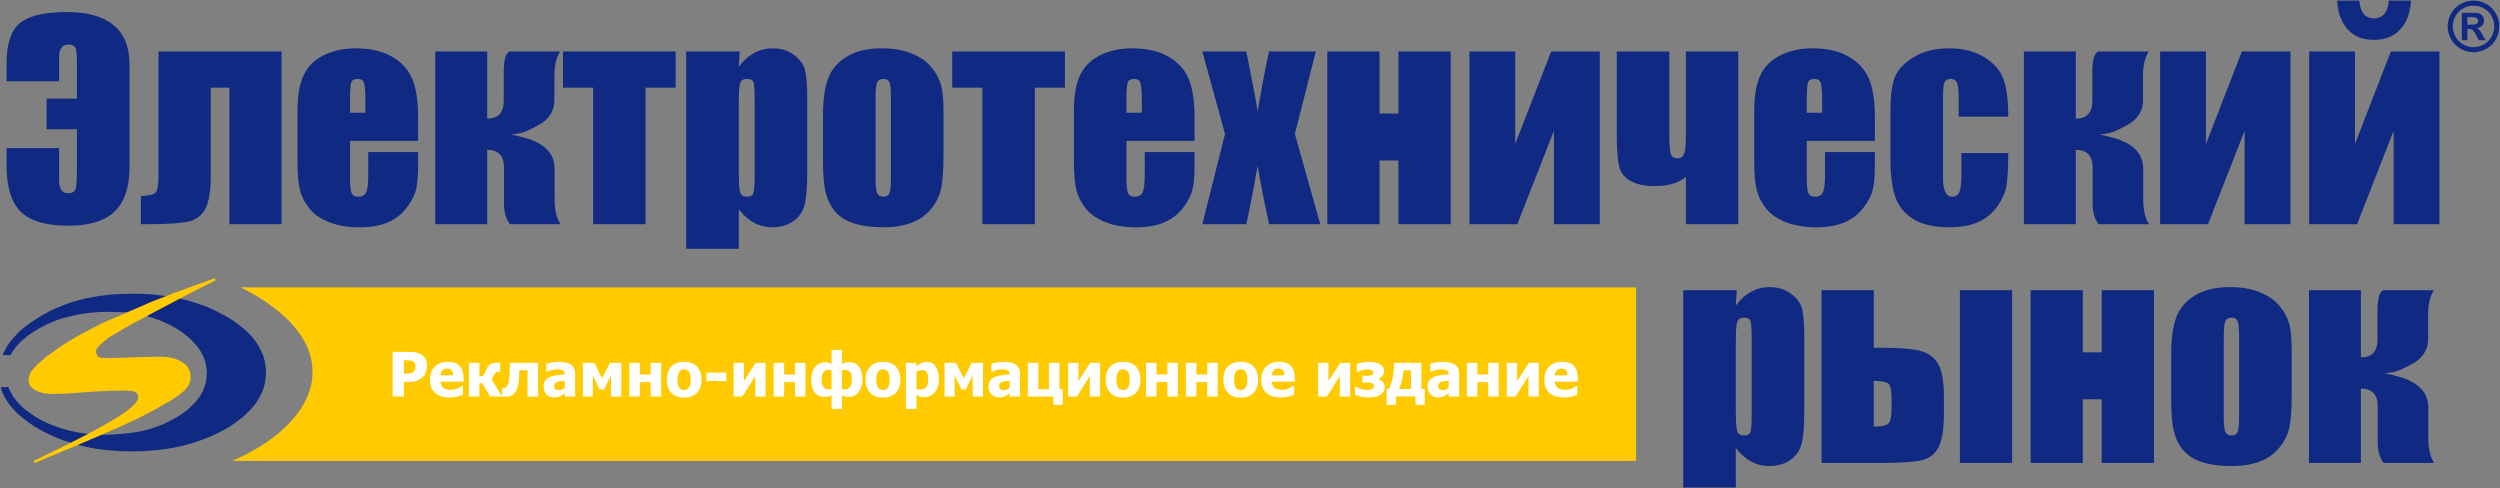 <svg width="676" height="132" viewBox="0 0 676 132" fill="none" xmlns="http://www.w3.org/2000/svg">
<rect x="0" y="0" width="676" height="132" fill="#808080" stroke="none"/>
<path fill-rule="evenodd" clip-rule="evenodd" d="M442.395 124.629H85.712L62.772 124.627C88.395 113.529 94.086 92.133 65.044 77.703H94.909V77.704H442.395V124.629Z" fill="#FFCB00"/>
<path fill-rule="evenodd" clip-rule="evenodd" d="M35.023 45.13C35.023 50.62 33.677 54.645 30.974 57.203C28.284 59.762 24.127 61.035 18.517 61.035C12.559 61.035 8.282 59.798 5.675 57.312C3.068 54.825 1.771 50.56 1.771 44.53V40.061H15.982V48.794C15.982 51.089 16.799 52.242 18.421 52.242C19.586 52.242 20.283 51.797 20.487 50.897C20.704 50.008 20.811 47.845 20.811 44.386V34.955H12.607V26.654H20.811V16.936C20.811 15.11 20.692 13.837 20.463 13.116C20.223 12.407 19.598 12.047 18.589 12.047C16.859 12.047 15.982 13.176 15.982 15.422V21.97H1.771V17.152C1.771 11.819 2.984 8.179 5.435 6.208C7.873 4.238 12.102 3.253 18.133 3.253C23.695 3.253 27.899 4.443 30.746 6.833C33.605 9.236 35.023 12.743 35.023 17.356V45.13ZM62.029 60.615V23.699H56.995V47.281C56.995 51.569 56.503 54.633 55.518 56.483C54.532 58.321 52.971 59.474 50.857 59.93C48.73 60.387 45.246 60.615 40.417 60.615H38.098V52.975C39.9 52.951 41.138 52.722 41.822 52.29C42.507 51.858 42.843 50.332 42.843 47.701V13.909H76.144V60.615H62.029ZM113.06 38.091H94.644V48.194C94.644 50.308 94.8 51.666 95.1 52.278C95.413 52.879 96.001 53.191 96.866 53.191C97.948 53.191 98.668 52.783 99.028 51.978C99.389 51.161 99.581 49.599 99.581 47.281V41.118H113.06V44.566C113.06 47.449 112.868 49.671 112.507 51.221C112.147 52.771 111.294 54.416 109.96 56.182C108.615 57.936 106.921 59.258 104.867 60.135C102.825 61.023 100.242 61.456 97.142 61.456C94.139 61.456 91.496 61.023 89.19 60.158C86.896 59.294 85.106 58.104 83.832 56.591C82.547 55.077 81.658 53.407 81.165 51.593C80.673 49.767 80.432 47.124 80.432 43.653V30.03C80.432 25.946 80.985 22.726 82.078 20.372C83.183 18.017 84.997 16.203 87.508 14.954C90.019 13.693 92.902 13.068 96.157 13.068C100.146 13.068 103.437 13.825 106.032 15.338C108.627 16.852 110.441 18.858 111.486 21.357C112.531 23.856 113.06 27.363 113.06 31.892V38.091ZM98.8 30.486V27.075C98.8 24.66 98.668 23.098 98.416 22.39C98.152 21.693 97.623 21.333 96.83 21.333C95.845 21.333 95.232 21.633 95.004 22.234C94.764 22.834 94.644 24.444 94.644 27.075V30.486H98.8ZM131.74 13.909V32.072C134.719 32.072 136.209 30.486 136.209 27.327V19.398C136.209 16.215 136.737 14.377 137.794 13.909H151.477C150.432 15.434 149.904 17.693 149.904 20.672V27.183C149.904 29.453 148.967 31.34 147.117 32.841C146.444 33.406 145.002 34.211 142.828 35.244C141.422 35.916 139.836 36.289 138.071 36.337C138.899 36.469 140.437 36.853 142.684 37.49C147.537 39.04 149.964 41.755 149.964 45.623V53.828C149.964 56.831 150.492 59.089 151.55 60.615H137.867C136.809 59.185 136.281 57.359 136.281 55.125V45.274C136.281 42.103 134.767 40.518 131.74 40.518V60.615H117.697V13.909H131.74ZM182.699 13.909V23.699H174.566V60.615H160.379V23.699H152.222V13.909H182.699ZM200.009 13.909L199.769 18.029C201.031 16.359 202.424 15.122 203.95 14.305C205.475 13.476 207.145 13.068 208.947 13.068C211.157 13.068 213.056 13.656 214.665 14.846C216.275 16.035 217.284 17.392 217.681 18.942C218.077 20.492 218.281 23.122 218.281 26.823V46.5C218.281 50.752 218.029 53.768 217.524 55.57C217.02 57.359 215.987 58.789 214.425 59.858C212.863 60.927 210.977 61.456 208.779 61.456C207.013 61.456 205.379 61.047 203.878 60.231C202.376 59.402 201.007 58.188 199.769 56.567V67.27H185.546V13.909H200.009ZM204.058 27.495C204.058 24.612 203.95 22.858 203.746 22.258C203.529 21.645 202.941 21.333 201.98 21.333C201.043 21.333 200.442 21.693 200.166 22.39C199.901 23.098 199.769 24.804 199.769 27.495V46.848C199.769 49.671 199.901 51.425 200.19 52.134C200.466 52.843 201.079 53.191 202.016 53.191C202.929 53.191 203.505 52.867 203.722 52.218C203.95 51.581 204.058 50.008 204.058 47.521V27.495ZM255.126 30.318V41.755C255.126 45.947 254.909 49.035 254.489 50.993C254.068 52.951 253.168 54.777 251.774 56.483C250.393 58.176 248.615 59.438 246.452 60.242C244.278 61.06 241.779 61.456 238.968 61.456C235.82 61.456 233.165 61.12 230.979 60.423C228.793 59.726 227.099 58.681 225.897 57.287C224.684 55.894 223.819 54.2 223.303 52.218C222.786 50.236 222.534 47.269 222.534 43.304V31.328C222.534 26.991 223.002 23.603 223.939 21.164C224.876 18.726 226.57 16.768 229.009 15.29C231.448 13.812 234.571 13.068 238.367 13.068C241.563 13.068 244.302 13.548 246.584 14.497C248.879 15.446 250.645 16.684 251.882 18.209C253.131 19.735 253.972 21.309 254.441 22.919C254.897 24.54 255.126 27.003 255.126 30.318ZM240.902 26.799C240.902 24.396 240.77 22.894 240.518 22.27C240.254 21.645 239.7 21.333 238.86 21.333C238.019 21.333 237.454 21.645 237.178 22.27C236.889 22.894 236.745 24.396 236.745 26.799V47.87C236.745 50.08 236.889 51.521 237.178 52.182C237.454 52.855 238.007 53.191 238.823 53.191C239.676 53.191 240.229 52.879 240.494 52.278C240.77 51.666 240.902 50.344 240.902 48.338V26.799ZM287.957 13.909V23.699H279.824V60.615H265.637V23.699H257.48V13.909H287.957ZM323.01 38.091H304.595V48.194C304.595 50.308 304.751 51.666 305.051 52.278C305.363 52.879 305.952 53.191 306.817 53.191C307.898 53.191 308.619 52.783 308.979 51.978C309.34 51.161 309.532 49.599 309.532 47.281V41.118H323.01V44.566C323.01 47.449 322.818 49.671 322.458 51.221C322.098 52.771 321.245 54.416 319.911 56.182C318.566 57.936 316.872 59.258 314.818 60.135C312.775 61.023 310.193 61.456 307.093 61.456C304.09 61.456 301.447 61.023 299.141 60.158C296.846 59.294 295.056 58.104 293.783 56.591C292.497 55.077 291.609 53.407 291.116 51.593C290.624 49.767 290.383 47.124 290.383 43.653V30.03C290.383 25.946 290.936 22.726 292.029 20.372C293.134 18.017 294.948 16.203 297.459 14.954C299.97 13.693 302.853 13.068 306.108 13.068C310.097 13.068 313.388 13.825 315.983 15.338C318.578 16.852 320.392 18.858 321.437 21.357C322.482 23.856 323.01 27.363 323.01 31.892V38.091ZM308.751 30.486V27.075C308.751 24.66 308.619 23.098 308.367 22.39C308.103 21.693 307.574 21.333 306.781 21.333C305.796 21.333 305.183 21.633 304.955 22.234C304.715 22.834 304.595 24.444 304.595 27.075V30.486H308.751ZM355.806 13.909L350.136 36.229L356.995 60.615H343.169C341.811 54.465 340.778 49.179 340.069 44.746C339.132 50.284 338.111 55.57 337.006 60.615H325.113L331.239 36.229L325.113 13.909H337.006C338.904 23.435 339.925 28.841 340.069 30.138C341.427 22.186 342.46 16.78 343.169 13.909H355.806ZM392.266 60.615H378.127V43.4H373.021V60.615H358.906V13.909H373.021V30.703H378.127V13.909H392.266V60.615ZM432.57 60.615H420.172V35.376L410.285 60.615H397.335V13.909H409.721V38.932L419.439 13.909H432.57V60.615ZM470.038 60.615H455.863V47.773C454.073 49.455 451.238 50.308 447.346 50.308C444.643 50.308 442.457 49.828 440.799 48.854C439.129 47.893 438.108 46.5 437.736 44.674C437.351 42.836 437.171 39.881 437.171 35.808V13.909H451.382V36.469C451.382 38.956 451.502 40.638 451.742 41.502C451.971 42.367 452.595 42.812 453.604 42.812C454.445 42.812 455.034 42.415 455.37 41.647C455.695 40.866 455.863 39.316 455.863 36.962V13.909H470.038V60.615ZM506.966 38.091H488.55V48.194C488.55 50.308 488.706 51.666 489.007 52.278C489.319 52.879 489.908 53.191 490.773 53.191C491.854 53.191 492.574 52.783 492.935 51.978C493.296 51.161 493.488 49.599 493.488 47.281V41.118H506.966V44.566C506.966 47.449 506.774 49.671 506.414 51.221C506.053 52.771 505.2 54.416 503.867 56.182C502.521 57.936 500.828 59.258 498.773 60.135C496.731 61.023 494.148 61.456 491.049 61.456C488.046 61.456 485.403 61.023 483.096 60.158C480.802 59.294 479.012 58.104 477.739 56.591C476.453 55.077 475.564 53.407 475.072 51.593C474.579 49.767 474.339 47.124 474.339 43.653V30.03C474.339 25.946 474.891 22.726 475.985 20.372C477.09 18.017 478.904 16.203 481.414 14.954C483.925 13.693 486.809 13.068 490.064 13.068C494.052 13.068 497.344 13.825 499.938 15.338C502.533 16.852 504.347 18.858 505.393 21.357C506.438 23.856 506.966 27.363 506.966 31.892V38.091ZM492.707 30.486V27.075C492.707 24.66 492.574 23.098 492.322 22.39C492.058 21.693 491.53 21.333 490.737 21.333C489.752 21.333 489.139 21.633 488.911 22.234C488.671 22.834 488.55 24.444 488.55 27.075V30.486H492.707ZM543.029 31.544H529.623V26.162C529.623 24.288 529.467 23.014 529.166 22.342C528.854 21.669 528.302 21.333 527.472 21.333C526.655 21.333 526.103 21.633 525.826 22.222C525.538 22.81 525.394 24.12 525.394 26.162V48.194C525.394 49.851 525.61 51.101 526.03 51.942C526.451 52.771 527.076 53.191 527.893 53.191C528.854 53.191 529.515 52.759 529.851 51.882C530.187 51.017 530.356 49.371 530.356 46.956V41.394H543.029C543.005 45.13 542.873 47.929 542.621 49.791C542.381 51.654 541.6 53.575 540.266 55.533C538.945 57.492 537.215 58.969 535.077 59.966C532.938 60.964 530.308 61.456 527.16 61.456C523.148 61.456 519.964 60.771 517.621 59.402C515.279 58.032 513.609 56.11 512.636 53.624C511.663 51.149 511.183 47.641 511.183 43.088V29.826C511.183 25.85 511.579 22.858 512.372 20.84C513.177 18.822 514.87 17.032 517.477 15.446C520.084 13.861 523.255 13.068 526.979 13.068C530.692 13.068 533.851 13.849 536.482 15.422C539.113 16.996 540.855 18.978 541.732 21.369C542.597 23.771 543.029 27.159 543.029 31.544ZM561.301 13.909V32.072C564.281 32.072 565.77 30.486 565.77 27.327V19.398C565.77 16.215 566.299 14.377 567.356 13.909H581.039C579.993 15.434 579.465 17.693 579.465 20.672V27.183C579.465 29.453 578.528 31.34 576.678 32.841C576.005 33.406 574.564 34.211 572.389 35.244C570.984 35.916 569.398 36.289 567.632 36.337C568.461 36.469 569.999 36.853 572.245 37.49C577.098 39.04 579.525 41.755 579.525 45.623V53.828C579.525 56.831 580.053 59.089 581.111 60.615H567.428C566.371 59.185 565.842 57.359 565.842 55.125V45.274C565.842 42.103 564.328 40.518 561.301 40.518V60.615H547.258V13.909H561.301ZM619.336 60.615H606.938V35.376L597.052 60.615H584.102V13.909H596.487V38.932L606.206 13.909H619.336V60.615ZM659.628 60.615H647.23V35.376L637.344 60.615H624.394V13.909H636.779V38.932L646.498 13.909H659.628V60.615ZM645.933 0.154H651.915C651.771 3.337 650.846 5.908 649.116 7.854C647.399 9.8 644.996 10.785 641.921 10.785C638.821 10.785 636.431 9.8 634.725 7.842C633.019 5.884 632.106 3.313 631.962 0.154H637.944C638.221 3.361 639.554 4.971 641.921 4.971C644.311 4.971 645.657 3.361 645.933 0.154Z" fill="#102A83"/>
<path fill-rule="evenodd" clip-rule="evenodd" d="M469.609 78.473L469.368 82.593C470.63 80.924 472.024 79.686 473.549 78.869C475.074 78.04 476.745 77.632 478.546 77.632C480.757 77.632 482.655 78.221 484.265 79.41C485.874 80.599 486.883 81.957 487.28 83.507C487.676 85.056 487.88 87.687 487.88 91.387V111.064C487.88 115.317 487.628 118.332 487.124 120.134C486.619 121.924 485.586 123.353 484.024 124.423C482.463 125.492 480.576 126.02 478.378 126.02C476.612 126.02 474.979 125.612 473.477 124.795C471.975 123.966 470.606 122.753 469.368 121.131V131.834H455.145V78.473H469.609ZM473.657 92.059C473.657 89.177 473.549 87.422 473.345 86.822C473.128 86.209 472.54 85.897 471.579 85.897C470.642 85.897 470.041 86.257 469.765 86.954C469.5 87.663 469.368 89.369 469.368 92.059V111.413C469.368 114.235 469.5 115.99 469.789 116.698C470.065 117.407 470.678 117.755 471.615 117.755C472.528 117.755 473.105 117.431 473.321 116.782C473.549 116.146 473.657 114.572 473.657 112.085V92.059ZM525.638 111.845C525.638 116.109 525.133 119.173 524.136 121.023C523.139 122.885 521.577 124.038 519.439 124.495C517.301 124.951 513.817 125.179 508.988 125.179H492.554V78.473H506.669V94.03H508.988C513.516 94.03 516.892 94.306 519.127 94.847C521.349 95.387 522.995 96.564 524.052 98.391C525.109 100.229 525.638 103.124 525.638 107.088V111.845ZM511.486 110.115V108.253C511.486 105.839 511.246 104.373 510.766 103.856C510.285 103.34 508.916 103.04 506.669 102.968V115.365C508.543 115.365 509.817 115.125 510.489 114.644C511.15 114.163 511.486 112.65 511.486 110.115ZM544.078 125.179H529.962V78.473H544.078V125.179ZM582.435 125.179H568.296V107.965H563.19V125.179H549.075V78.473H563.19V95.267H568.296V78.473H582.435V125.179ZM619.676 94.883V106.319C619.676 110.511 619.459 113.599 619.039 115.557C618.619 117.515 617.718 119.341 616.324 121.047C614.943 122.741 613.165 124.002 611.002 124.807C608.828 125.624 606.33 126.02 603.518 126.02C600.371 126.02 597.716 125.684 595.529 124.987C593.343 124.291 591.649 123.245 590.448 121.852C589.235 120.458 588.37 118.765 587.853 116.782C587.336 114.8 587.084 111.833 587.084 107.869V95.892C587.084 91.555 587.553 88.167 588.49 85.729C589.427 83.29 591.12 81.332 593.559 79.855C595.998 78.377 599.122 77.632 602.918 77.632C606.113 77.632 608.852 78.112 611.135 79.062C613.429 80.011 615.195 81.248 616.432 82.774C617.682 84.299 618.522 85.873 618.991 87.483C619.447 89.104 619.676 91.567 619.676 94.883ZM605.452 91.363C605.452 88.96 605.32 87.459 605.068 86.834C604.804 86.209 604.251 85.897 603.41 85.897C602.569 85.897 602.005 86.209 601.728 86.834C601.44 87.459 601.296 88.96 601.296 91.363V112.434C601.296 114.644 601.44 116.085 601.728 116.746C602.005 117.419 602.557 117.755 603.374 117.755C604.227 117.755 604.78 117.443 605.044 116.843C605.32 116.23 605.452 114.908 605.452 112.902V91.363ZM638.392 78.473V96.636C641.371 96.636 642.861 95.051 642.861 91.891V83.963C642.861 80.78 643.389 78.942 644.446 78.473H658.129C657.084 79.999 656.555 82.257 656.555 85.236V91.747C656.555 94.018 655.618 95.904 653.768 97.405C653.096 97.97 651.654 98.775 649.48 99.808C648.074 100.481 646.488 100.853 644.723 100.901C645.551 101.033 647.089 101.418 649.336 102.054C654.189 103.604 656.616 106.319 656.616 110.187V118.392C656.616 121.395 657.144 123.654 658.201 125.179H644.519C643.461 123.75 642.933 121.924 642.933 119.689V109.839C642.933 106.667 641.419 105.082 638.392 105.082V125.179H624.349V78.473H638.392Z" fill="#102A83"/>
<path fill-rule="evenodd" clip-rule="evenodd" d="M2.245 104.64L2.638 105.55L3.545 107.225L4.502 108.467L5.544 109.572L6.576 110.544L7.439 111.209L8.48 111.959L9.435 112.599L10.389 113.154L11.258 113.655L12.436 114.238L14.012 114.933L16.002 115.638L18.339 116.337L21.044 116.92L22.275 117.12L23.437 117.298L24.485 117.391L26.212 117.552L29.574 117.558L33.168 117.286L35.323 117.074L38.397 116.567L40.147 116.093L41.736 115.584L43.164 115.078L44.388 114.576L45.469 114.039L46.25 113.669L46.964 113.265L48.021 112.659L49.127 111.951L49.849 111.447L50.649 110.863L51.53 110.05L52.196 109.385L52.903 108.645L53.516 107.88L54.099 107.106L54.621 106.188L55.099 105.125L55.454 104.157L55.709 103.067L55.865 101.927L55.946 100.914L55.889 99.951L55.735 98.991L55.59 98.219L55.341 97.35L55.063 96.586L54.718 95.901L54.323 95.162L53.892 94.429L53.442 93.842L52.866 93.12L51.914 92.123L51.052 91.295L49.828 90.279L48.364 89.269L47.408 88.658L46.24 88.004L44.87 87.368L43.94 86.911L43.079 86.592L42.202 86.273L40.842 85.813L39.836 85.493L38.906 85.252L36.09 84.71L33.979 84.441L32.166 84.395L29.6 84.33L27.514 84.333L26.064 84.434L24.014 84.615L22.442 84.826L20.901 85.095L18.736 85.588L16.704 86.119L15.352 86.584L13.654 87.27L12.533 87.77L11.361 88.378L10.327 88.952L9.255 89.604L7.524 90.772L5.783 92.223L4.969 93.046L4.145 94.022L3.438 94.986L2.816 96.04L0.684 96.008L1.168 95.037L1.761 93.848L2.145 93.246L2.806 92.348L3.571 91.439L4.329 90.603L4.885 89.991L5.868 89.086L6.852 88.27L8.059 87.392L9.1 86.68L10.334 85.911L11.576 85.146L12.433 84.67L13.288 84.21L14.863 83.443L16.321 82.861L17.699 82.307L18.73 81.946L19.984 81.544L20.844 81.303L22.018 80.989L23.266 80.684L24.212 80.491L25.058 80.314L26.02 80.165L26.905 80.014L28.608 79.808L30.251 79.63L31.44 79.565L32.987 79.481L34.164 79.449L35.637 79.418L37.08 79.422L38.639 79.464L40.21 79.552L41.428 79.64L42.538 79.762L44.791 80.038L47.193 80.451L48.645 80.753L49.642 80.978L50.832 81.273L52.828 81.876L53.997 82.259L55.76 82.899L56.82 83.351L58.205 83.999L59.7 84.759L60.892 85.397L62.197 86.142L63.208 86.832L64.415 87.698L65.564 88.588L66.32 89.199L67.002 89.86L67.913 90.803L68.663 91.706L69.32 92.608L69.943 93.588L70.268 94.204L70.968 95.66L71.395 96.875L71.618 97.802L71.773 98.678L71.869 99.566L71.927 100.571L71.854 102.055L71.633 103.547L71.332 104.778L70.948 105.847L70.5 106.848L69.943 107.809L69.362 108.772L68.847 109.461L68.087 110.384L67.41 111.118L66.55 111.953L65.69 112.738L64.787 113.427L63.732 114.241L62.654 114.988L61.697 115.602L60.731 116.129L59.926 116.57L58.996 117.051L58.132 117.463L57.152 117.933L56.208 118.33L55.138 118.737L54.112 119.112L52.656 119.615L51.285 120.026L50.126 120.359L48.999 120.636L47.842 120.887L46.536 121.137L45.338 121.316L43.984 121.511L42.922 121.662L41.748 121.751L40.587 121.851L39.184 121.981L37.935 122.018L36.909 122.045L34.943 122.052L33.266 122.016L31.931 121.955L30.681 121.854L29.025 121.717L27.369 121.525L25.702 121.297L24.602 121.1L23.222 120.821L21.902 120.516L20.639 120.171L19.645 119.888L18.699 119.575L16.981 119.029L15.267 118.341L13.526 117.573L12.222 116.932L10.732 116.13L9.458 115.386L8.174 114.544L6.946 113.663L6.03 112.923L5.106 112.159L4.168 111.26L3.151 110.148L2.418 109.2L1.598 107.985L1.123 107.09L0.616 106.001L0.194 104.705L2.245 104.64Z" fill="#102A83"/>
<path fill-rule="evenodd" clip-rule="evenodd" d="M11.878 106.358L13.066 106.464L14.575 106.528L16.495 106.486L19.032 106.358L23.032 106.06L26.095 105.847L29.958 105.655L31.558 105.634L33.958 105.613L35.444 105.719L36.061 105.826L36.495 105.954L36.816 106.167L37.204 106.614L37.364 107.039V107.444L37.318 107.849L37.113 108.317L36.518 109.169L35.947 109.722L34.713 110.787L33.295 111.809L32.038 112.682L28.175 114.939L25.181 116.599L22.918 117.792L17.729 120.411L9.066 124.648L9.386 125.18L21.844 119.964L26.347 118.047L33.661 114.832L37.57 113.001L41.798 110.787L46.37 108.189L48.016 107.082L49.136 106.209L49.936 105.549L50.393 104.995L50.896 104.293L51.17 103.697L51.444 102.909L51.559 102.078L51.49 101.142L51.307 100.332L50.919 99.523L50.301 98.693L49.25 97.905L48.382 97.437L47.079 96.926L45.501 96.606L44.29 96.479L42.53 96.457L36.541 96.585L32.953 96.734L29.912 96.798H28.335L27.398 96.734L26.689 96.543L26.392 96.245L26.095 95.712L25.981 95.222V94.775L26.164 94.286L26.964 93.349L27.901 92.476L29.432 91.283L30.621 90.56L33.021 89.112L36.541 87.153L42.416 84.023L51.239 79.36L58.347 75.783L58.073 75.229L47.467 79.062L41.318 81.447L27.809 87.302L24.221 89.133L20.427 91.177L16.906 93.328L12.609 96.394L10.095 98.565L9.066 99.651L8.495 100.396L8.129 101.035L7.786 102.164L7.763 103.122L7.992 104.037L8.449 104.676L9.318 105.4L10.346 105.911L11.192 106.167L11.878 106.358Z" fill="#FFCB00"/>
<path fill-rule="evenodd" clip-rule="evenodd" d="M115.471 98.96C115.471 99.522 115.382 100.056 115.202 100.565C115.025 101.071 114.768 101.497 114.433 101.838C114.228 102.048 114.001 102.242 113.758 102.419C113.511 102.599 113.24 102.751 112.941 102.873C112.645 102.997 112.321 103.097 111.972 103.167C111.624 103.236 111.233 103.272 110.802 103.272H109.213V107.221H106.18V95.148H110.865C111.563 95.148 112.163 95.212 112.67 95.339C113.176 95.467 113.633 95.666 114.043 95.943C114.497 96.244 114.848 96.649 115.097 97.155C115.346 97.661 115.471 98.262 115.471 98.96ZM112.357 99.031C112.357 98.691 112.277 98.398 112.114 98.152C111.953 97.905 111.757 97.736 111.53 97.645C111.244 97.52 110.971 97.448 110.708 97.429C110.447 97.41 110.09 97.401 109.642 97.401H109.213V101.019H109.423C109.711 101.019 109.98 101.016 110.235 101.011C110.489 101.005 110.71 100.986 110.899 100.955C111.062 100.927 111.233 100.875 111.413 100.794C111.593 100.717 111.735 100.629 111.831 100.532C112.036 100.332 112.175 100.125 112.247 99.909C112.321 99.69 112.357 99.4 112.357 99.031ZM121.593 107.464C119.874 107.464 118.557 107.055 117.641 106.233C116.725 105.411 116.265 104.24 116.265 102.721C116.265 101.235 116.691 100.047 117.546 99.161C118.402 98.273 119.595 97.831 121.131 97.831C122.525 97.831 123.574 98.207 124.277 98.957C124.981 99.71 125.332 100.786 125.332 102.187V103.208H119.11C119.138 103.629 119.226 103.983 119.379 104.265C119.528 104.55 119.73 104.775 119.979 104.943C120.22 105.112 120.505 105.231 120.829 105.303C121.153 105.378 121.507 105.414 121.892 105.414C122.221 105.414 122.548 105.378 122.866 105.303C123.184 105.231 123.478 105.134 123.741 105.015C123.973 104.913 124.189 104.802 124.386 104.683C124.585 104.564 124.745 104.459 124.87 104.368H125.169V106.712C124.936 106.803 124.723 106.889 124.532 106.966C124.341 107.044 124.075 107.124 123.741 107.204C123.433 107.287 123.115 107.351 122.788 107.395C122.462 107.443 122.063 107.464 121.593 107.464ZM122.534 101.497C122.517 100.897 122.379 100.44 122.116 100.125C121.853 99.812 121.452 99.654 120.912 99.654C120.359 99.654 119.929 99.82 119.617 100.15C119.307 100.479 119.135 100.93 119.102 101.497H122.534ZM135.783 107.221H132.517L130.367 103.612H129.63V107.221H126.793V98.115H129.63V101.771C130.029 101.766 130.327 101.708 130.524 101.597C130.721 101.487 130.937 101.193 131.169 100.717C131.243 100.557 131.327 100.377 131.413 100.183C131.498 99.989 131.579 99.815 131.648 99.662C131.936 99.065 132.287 98.652 132.708 98.431C133.126 98.21 133.635 98.099 134.235 98.099C134.446 98.099 134.645 98.102 134.836 98.107C135.024 98.112 135.16 98.115 135.24 98.115V100.547H134.689C134.515 100.547 134.36 100.581 134.222 100.65C134.086 100.717 133.964 100.802 133.862 100.905C133.759 101.012 133.682 101.12 133.632 101.228C133.579 101.336 133.53 101.441 133.48 101.544C133.355 101.837 133.264 102.045 133.206 102.169C133.145 102.294 133.04 102.413 132.891 102.532L135.783 107.221ZM145.489 107.221H142.652V100.119H140.421C140.405 100.509 140.394 100.822 140.385 101.06C140.377 101.298 140.366 101.564 140.358 101.863C140.319 102.732 140.247 103.443 140.136 103.991C140.029 104.539 139.893 104.99 139.724 105.342C139.564 105.693 139.397 105.967 139.226 106.164C139.057 106.36 138.871 106.546 138.669 106.72C138.481 106.881 138.213 107.016 137.867 107.121C137.523 107.227 137.205 107.279 136.92 107.279C136.677 107.279 136.436 107.271 136.195 107.252C135.954 107.232 135.811 107.221 135.761 107.221V104.918H135.841C135.863 104.918 135.899 104.921 135.952 104.926C136.001 104.932 136.051 104.934 136.101 104.934C136.231 104.934 136.367 104.921 136.505 104.89C136.646 104.86 136.762 104.799 136.854 104.707C137.228 104.328 137.465 103.825 137.571 103.191C137.676 102.559 137.748 101.851 137.786 101.065C137.809 100.639 137.831 100.163 137.85 99.634C137.872 99.108 137.889 98.602 137.9 98.115H145.489V107.221ZM152.682 104.846V102.948C152.201 102.997 151.81 103.039 151.514 103.072C151.215 103.108 150.925 103.177 150.637 103.28C150.388 103.366 150.197 103.499 150.058 103.673C149.92 103.85 149.851 104.083 149.851 104.376C149.851 104.802 149.967 105.096 150.197 105.256C150.427 105.414 150.764 105.494 151.213 105.494C151.462 105.494 151.716 105.436 151.977 105.322C152.237 105.209 152.472 105.051 152.682 104.846ZM152.682 106.255C152.489 106.419 152.314 106.565 152.159 106.695C152.004 106.822 151.799 106.952 151.539 107.082C151.284 107.207 151.038 107.301 150.797 107.368C150.557 107.432 150.219 107.464 149.787 107.464C148.982 107.464 148.312 107.193 147.781 106.654C147.247 106.114 146.981 105.433 146.981 104.611C146.981 103.936 147.116 103.388 147.387 102.973C147.656 102.558 148.046 102.225 148.553 101.985C149.067 101.736 149.682 101.561 150.396 101.464C151.11 101.367 151.877 101.293 152.699 101.237V101.187C152.699 100.687 152.513 100.338 152.143 100.147C151.772 99.956 151.215 99.859 150.477 99.859C150.142 99.859 149.749 99.92 149.3 100.042C148.852 100.164 148.412 100.319 147.985 100.507H147.742V98.309C148.024 98.229 148.478 98.132 149.104 98.021C149.732 97.911 150.366 97.855 151.002 97.855C152.571 97.855 153.715 98.115 154.431 98.638C155.148 99.159 155.505 99.956 155.505 101.027V107.221H152.682V106.255ZM167.999 107.221H165.209V101.506L163.363 105.3H162.162L160.316 101.506V107.221H157.606V98.115H160.698L162.804 102.333L164.91 98.115H167.999V107.221ZM178.782 107.221H175.945V103.321H173.011V107.221H170.174V98.115H173.011V101.271H175.945V98.115H178.782V107.221ZM189.697 102.671C189.697 104.171 189.288 105.35 188.469 106.214C187.649 107.074 186.492 107.506 184.995 107.506C183.506 107.506 182.352 107.074 181.527 106.214C180.702 105.35 180.29 104.171 180.29 102.671C180.29 101.157 180.702 99.973 181.527 99.115C182.352 98.259 183.506 97.831 184.995 97.831C186.487 97.831 187.644 98.262 188.466 99.123C189.288 99.986 189.697 101.168 189.697 102.671ZM186.786 102.688C186.786 102.148 186.741 101.697 186.653 101.337C186.561 100.977 186.44 100.689 186.282 100.473C186.116 100.247 185.925 100.089 185.715 99.998C185.504 99.909 185.263 99.865 184.995 99.865C184.74 99.865 184.511 99.903 184.303 99.984C184.098 100.061 183.91 100.21 183.736 100.432C183.575 100.642 183.445 100.933 183.348 101.301C183.251 101.669 183.202 102.131 183.202 102.688C183.202 103.247 183.249 103.695 183.34 104.041C183.431 104.384 183.55 104.658 183.697 104.863C183.846 105.073 184.037 105.228 184.264 105.325C184.491 105.422 184.743 105.472 185.017 105.472C185.244 105.472 185.477 105.422 185.712 105.325C185.947 105.228 186.135 105.082 186.274 104.888C186.443 104.655 186.57 104.376 186.656 104.047C186.741 103.72 186.786 103.266 186.786 102.688ZM196.384 103.02H191.009V100.767H196.384V103.02ZM207.015 107.221H204.225V101.691L200.743 107.221H198.366V98.115H201.155V103.061L204.347 98.115H207.015V107.221ZM217.798 107.221H214.961V103.321H212.027V107.221H209.19V98.115H212.027V101.271H214.961V98.115H217.798V107.221ZM233.189 102.461C233.189 103.986 232.843 105.181 232.148 106.045C231.453 106.911 230.526 107.343 229.369 107.343C228.96 107.343 228.616 107.29 228.345 107.188C228.071 107.085 227.841 106.986 227.659 106.889V110.562H224.852V106.881C224.609 107.027 224.346 107.141 224.066 107.221C223.784 107.301 223.427 107.343 222.995 107.343C221.844 107.343 220.944 106.936 220.297 106.122C219.646 105.309 219.323 104.177 219.323 102.729C219.323 101.285 219.674 100.127 220.38 99.259C221.085 98.386 221.993 97.952 223.1 97.952C223.518 97.952 223.864 98.002 224.144 98.102C224.421 98.201 224.658 98.312 224.852 98.431V94.603H227.659V98.423C227.875 98.309 228.154 98.201 228.494 98.102C228.835 98.002 229.206 97.952 229.604 97.952C230.761 97.952 231.647 98.345 232.264 99.129C232.881 99.912 233.189 101.024 233.189 102.461ZM230.335 102.616C230.335 101.716 230.174 101.06 229.853 100.64C229.53 100.222 229.026 100.011 228.34 100.011C228.209 100.011 228.093 100.017 227.988 100.028C227.883 100.039 227.772 100.058 227.659 100.083V105.228C227.772 105.248 227.883 105.264 227.988 105.275C228.093 105.286 228.204 105.292 228.323 105.292C229.004 105.292 229.51 105.07 229.84 104.628C230.169 104.182 230.335 103.512 230.335 102.616ZM224.852 105.228V100.075C224.756 100.056 224.642 100.039 224.512 100.028C224.382 100.017 224.268 100.011 224.172 100.011C223.491 100.011 222.987 100.233 222.663 100.676C222.339 101.121 222.176 101.791 222.176 102.688C222.176 103.587 222.339 104.243 222.666 104.664C222.993 105.082 223.502 105.292 224.188 105.292C224.285 105.292 224.398 105.287 224.531 105.273C224.664 105.259 224.772 105.242 224.852 105.228ZM243.454 102.671C243.454 104.171 243.045 105.35 242.225 106.214C241.406 107.074 240.249 107.506 238.752 107.506C237.263 107.506 236.109 107.074 235.284 106.214C234.459 105.35 234.047 104.171 234.047 102.671C234.047 101.157 234.459 99.973 235.284 99.115C236.109 98.259 237.263 97.831 238.752 97.831C240.244 97.831 241.4 98.262 242.222 99.123C243.045 99.986 243.454 101.168 243.454 102.671ZM240.542 102.688C240.542 102.148 240.498 101.697 240.409 101.337C240.318 100.977 240.197 100.689 240.039 100.473C239.873 100.247 239.682 100.089 239.471 99.998C239.261 99.909 239.02 99.865 238.752 99.865C238.497 99.865 238.267 99.903 238.06 99.984C237.855 100.061 237.667 100.21 237.492 100.432C237.332 100.642 237.202 100.933 237.105 101.301C237.008 101.669 236.958 102.131 236.958 102.688C236.958 103.247 237.005 103.695 237.097 104.041C237.188 104.384 237.307 104.658 237.454 104.863C237.603 105.073 237.794 105.228 238.021 105.325C238.248 105.422 238.5 105.472 238.774 105.472C239.001 105.472 239.233 105.422 239.469 105.325C239.704 105.228 239.892 105.082 240.03 104.888C240.199 104.655 240.327 104.376 240.412 104.047C240.498 103.72 240.542 103.266 240.542 102.688ZM253.888 102.541C253.888 103.997 253.52 105.168 252.781 106.061C252.045 106.952 251.135 107.398 250.052 107.398C249.598 107.398 249.205 107.345 248.871 107.243C248.536 107.141 248.179 106.983 247.799 106.764V110.562H244.962V98.115H247.799V99.065C248.215 98.708 248.641 98.417 249.073 98.196C249.504 97.974 250.005 97.864 250.573 97.864C251.627 97.864 252.444 98.282 253.022 99.12C253.601 99.959 253.888 101.099 253.888 102.541ZM250.985 102.599C250.985 101.713 250.849 101.069 250.575 100.67C250.304 100.269 249.878 100.069 249.299 100.069C249.045 100.069 248.793 100.111 248.541 100.191C248.289 100.271 248.043 100.393 247.799 100.557V105.137C247.952 105.201 248.117 105.248 248.298 105.273C248.48 105.3 248.693 105.314 248.943 105.314C249.634 105.314 250.146 105.087 250.481 104.636C250.816 104.185 250.985 103.507 250.985 102.599ZM265.806 107.221H263.016V101.506L261.17 105.3H259.969L258.123 101.506V107.221H255.413V98.115H258.505L260.611 102.333L262.717 98.115H265.806V107.221ZM272.999 104.846V102.948C272.518 102.997 272.127 103.039 271.831 103.072C271.532 103.108 271.242 103.177 270.954 103.28C270.705 103.366 270.514 103.499 270.375 103.673C270.237 103.85 270.168 104.083 270.168 104.376C270.168 104.802 270.284 105.096 270.514 105.256C270.744 105.414 271.081 105.494 271.529 105.494C271.779 105.494 272.033 105.436 272.293 105.322C272.554 105.209 272.789 105.051 272.999 104.846ZM272.999 106.255C272.806 106.419 272.631 106.565 272.476 106.695C272.321 106.822 272.116 106.952 271.856 107.082C271.601 107.207 271.355 107.301 271.115 107.368C270.874 107.432 270.536 107.464 270.104 107.464C269.299 107.464 268.629 107.193 268.097 106.654C267.563 106.114 267.298 105.433 267.298 104.611C267.298 103.936 267.433 103.388 267.705 102.973C267.973 102.558 268.363 102.225 268.87 101.985C269.385 101.736 269.999 101.561 270.713 101.464C271.427 101.367 272.194 101.293 273.016 101.237V101.187C273.016 100.687 272.83 100.338 272.46 100.147C272.089 99.956 271.532 99.859 270.793 99.859C270.459 99.859 270.066 99.92 269.617 100.042C269.169 100.164 268.729 100.319 268.302 100.507H268.059V98.309C268.341 98.229 268.795 98.132 269.421 98.021C270.049 97.911 270.683 97.855 271.319 97.855C272.888 97.855 274.032 98.115 274.749 98.638C275.465 99.159 275.822 99.956 275.822 101.027V107.221H272.999V106.255ZM287.369 109.474H284.848V107.221H277.923V98.115H280.76V105.217H283.633V98.115H286.47V105.217H287.369V109.474ZM297.463 107.221H294.673V101.691L291.192 107.221H288.814V98.115H291.604V103.061L294.795 98.115H297.463V107.221ZM308.378 102.671C308.378 104.171 307.969 105.35 307.15 106.214C306.331 107.074 305.174 107.506 303.676 107.506C302.187 107.506 301.033 107.074 300.208 106.214C299.384 105.35 298.971 104.171 298.971 102.671C298.971 101.157 299.384 99.973 300.208 99.115C301.033 98.259 302.187 97.831 303.676 97.831C305.168 97.831 306.325 98.262 307.147 99.123C307.969 99.986 308.378 101.168 308.378 102.671ZM305.467 102.688C305.467 102.148 305.423 101.697 305.334 101.337C305.243 100.977 305.121 100.689 304.963 100.473C304.797 100.247 304.606 100.089 304.396 99.998C304.186 99.909 303.945 99.865 303.676 99.865C303.422 99.865 303.192 99.903 302.984 99.984C302.78 100.061 302.591 100.21 302.417 100.432C302.257 100.642 302.126 100.933 302.03 101.301C301.933 101.669 301.883 102.131 301.883 102.688C301.883 103.247 301.93 103.695 302.021 104.041C302.113 104.384 302.232 104.658 302.378 104.863C302.528 105.073 302.719 105.228 302.946 105.325C303.173 105.422 303.424 105.472 303.698 105.472C303.925 105.472 304.158 105.422 304.393 105.325C304.628 105.228 304.817 105.082 304.955 104.888C305.124 104.655 305.251 104.376 305.337 104.047C305.423 103.72 305.467 103.266 305.467 102.688ZM318.495 107.221H315.658V103.321H312.724V107.221H309.887V98.115H312.724V101.271H315.658V98.115H318.495V107.221ZM329.278 107.221H326.441V103.321H323.507V107.221H320.67V98.115H323.507V101.271H326.441V98.115H329.278V107.221ZM340.193 102.671C340.193 104.171 339.784 105.35 338.964 106.214C338.145 107.074 336.988 107.506 335.491 107.506C334.002 107.506 332.848 107.074 332.023 106.214C331.198 105.35 330.786 104.171 330.786 102.671C330.786 101.157 331.198 99.973 332.023 99.115C332.848 98.259 334.002 97.831 335.491 97.831C336.983 97.831 338.139 98.262 338.962 99.123C339.784 99.986 340.193 101.168 340.193 102.671ZM337.282 102.688C337.282 102.148 337.237 101.697 337.149 101.337C337.057 100.977 336.936 100.689 336.778 100.473C336.612 100.247 336.421 100.089 336.21 99.998C336 99.909 335.759 99.865 335.491 99.865C335.236 99.865 335.007 99.903 334.799 99.984C334.594 100.061 334.406 100.21 334.232 100.432C334.071 100.642 333.941 100.933 333.844 101.301C333.747 101.669 333.698 102.131 333.698 102.688C333.698 103.247 333.744 103.695 333.836 104.041C333.927 104.384 334.046 104.658 334.193 104.863C334.342 105.073 334.533 105.228 334.76 105.325C334.987 105.422 335.239 105.472 335.513 105.472C335.74 105.472 335.973 105.422 336.208 105.325C336.443 105.228 336.631 105.082 336.769 104.888C336.939 104.655 337.066 104.376 337.151 104.047C337.237 103.72 337.282 103.266 337.282 102.688ZM346.362 107.464C344.644 107.464 343.326 107.055 342.41 106.233C341.494 105.411 341.035 104.24 341.035 102.721C341.035 101.235 341.461 100.047 342.316 99.161C343.171 98.273 344.364 97.831 345.9 97.831C347.295 97.831 348.344 98.207 349.047 98.957C349.75 99.71 350.102 100.786 350.102 102.187V103.208H343.88C343.907 103.629 343.996 103.983 344.148 104.265C344.298 104.55 344.5 104.775 344.749 104.943C344.99 105.112 345.275 105.231 345.598 105.303C345.922 105.378 346.277 105.414 346.661 105.414C346.991 105.414 347.318 105.378 347.636 105.303C347.954 105.231 348.247 105.134 348.51 105.015C348.743 104.913 348.958 104.802 349.155 104.683C349.354 104.564 349.515 104.459 349.639 104.368H349.938V106.712C349.706 106.803 349.493 106.889 349.302 106.966C349.111 107.044 348.845 107.124 348.51 107.204C348.203 107.287 347.885 107.351 347.558 107.395C347.232 107.443 346.833 107.464 346.362 107.464ZM347.304 101.497C347.287 100.897 347.148 100.44 346.885 100.125C346.623 99.812 346.221 99.654 345.682 99.654C345.128 99.654 344.699 99.82 344.386 100.15C344.076 100.479 343.905 100.93 343.872 101.497H347.304ZM365.078 107.221H362.288V101.691L358.806 107.221H356.428V98.115H359.218V103.061L362.41 98.115H365.078V107.221ZM374.418 104.642C374.418 105.168 374.3 105.613 374.059 105.981C373.818 106.349 373.494 106.643 373.09 106.864C372.7 107.074 372.249 107.229 371.739 107.326C371.227 107.423 370.682 107.473 370.098 107.473C369.351 107.473 368.678 107.404 368.078 107.263C367.48 107.121 366.918 106.955 366.401 106.767V104.578H366.699C367.106 104.816 367.555 105.018 368.05 105.187C368.546 105.356 369.049 105.439 369.561 105.439C369.752 105.439 369.982 105.425 370.25 105.397C370.521 105.372 370.732 105.325 370.884 105.259C371.117 105.168 371.28 105.057 371.377 104.924C371.473 104.791 371.524 104.622 371.524 104.415C371.524 104.188 371.468 104.008 371.36 103.875C371.252 103.742 371.105 103.642 370.915 103.579C370.726 103.512 370.507 103.474 370.258 103.46C370.012 103.446 369.741 103.44 369.45 103.44H368.388V101.625H369.199C369.403 101.625 369.652 101.622 369.943 101.614C370.236 101.606 370.469 101.576 370.64 101.529C370.862 101.468 371.036 101.385 371.161 101.274C371.285 101.163 371.346 100.986 371.346 100.743C371.346 100.568 371.294 100.427 371.189 100.316C371.083 100.206 370.945 100.117 370.77 100.053C370.624 99.998 370.455 99.957 370.258 99.932C370.065 99.904 369.86 99.89 369.644 99.89C369.249 99.89 368.828 99.954 368.379 100.084C367.931 100.214 367.521 100.377 367.153 100.571H366.854V98.415C367.162 98.318 367.64 98.199 368.285 98.064C368.933 97.925 369.561 97.856 370.17 97.856C370.718 97.856 371.219 97.897 371.678 97.978C372.138 98.058 372.57 98.202 372.976 98.407C373.355 98.6 373.66 98.861 373.892 99.184C374.125 99.511 374.241 99.907 374.241 100.377C374.241 100.859 374.086 101.291 373.779 101.675C373.472 102.057 373.095 102.317 372.65 102.453V102.525C373.215 102.683 373.649 102.943 373.956 103.308C374.263 103.674 374.418 104.119 374.418 104.642ZM385.259 109.474H382.738V107.188H377.465V109.474H374.944V105.176H375.6C376.01 104.321 376.339 103.28 376.585 102.046C376.832 100.814 376.953 99.505 376.953 98.115H384.36V105.176H385.259V109.474ZM381.537 105.176V100.119H379.533C379.442 101.129 379.287 102.065 379.068 102.928C378.847 103.789 378.584 104.539 378.277 105.176H381.537ZM391.722 104.846V102.948C391.241 102.997 390.85 103.039 390.554 103.072C390.255 103.108 389.964 103.177 389.677 103.28C389.428 103.366 389.237 103.499 389.098 103.673C388.96 103.85 388.891 104.083 388.891 104.376C388.891 104.802 389.007 105.096 389.237 105.256C389.466 105.414 389.804 105.494 390.252 105.494C390.501 105.494 390.756 105.436 391.016 105.322C391.276 105.209 391.512 105.051 391.722 104.846ZM391.722 106.255C391.528 106.419 391.354 106.565 391.199 106.695C391.044 106.822 390.839 106.952 390.579 107.082C390.324 107.207 390.078 107.301 389.837 107.368C389.596 107.432 389.259 107.464 388.827 107.464C388.022 107.464 387.352 107.193 386.82 106.654C386.286 106.114 386.02 105.433 386.02 104.611C386.02 103.936 386.156 103.388 386.427 102.973C386.696 102.558 387.086 102.225 387.593 101.985C388.107 101.736 388.722 101.561 389.436 101.464C390.15 101.367 390.917 101.293 391.738 101.237V101.187C391.738 100.687 391.553 100.338 391.182 100.147C390.811 99.956 390.255 99.859 389.516 99.859C389.181 99.859 388.788 99.92 388.34 100.042C387.891 100.164 387.451 100.319 387.025 100.507H386.782V98.309C387.064 98.229 387.518 98.132 388.143 98.021C388.772 97.911 389.405 97.855 390.042 97.855C391.611 97.855 392.754 98.115 393.471 98.638C394.188 99.159 394.545 99.956 394.545 101.027V107.221H391.722V106.255ZM405.253 107.221H402.416V103.321H399.483V107.221H396.646V98.115H399.483V101.271H402.416V98.115H405.253V107.221ZM416.078 107.221H413.288V101.691L409.806 107.221H407.428V98.115H410.218V103.061L413.41 98.115H416.078V107.221ZM422.914 107.464C421.195 107.464 419.877 107.055 418.961 106.233C418.045 105.411 417.586 104.24 417.586 102.721C417.586 101.235 418.012 100.047 418.867 99.161C419.723 98.273 420.916 97.831 422.452 97.831C423.846 97.831 424.895 98.207 425.598 98.957C426.301 99.71 426.653 100.786 426.653 102.187V103.208H420.431C420.459 103.629 420.547 103.983 420.7 104.265C420.849 104.55 421.051 104.775 421.3 104.943C421.541 105.112 421.826 105.231 422.15 105.303C422.474 105.378 422.828 105.414 423.213 105.414C423.542 105.414 423.869 105.378 424.187 105.303C424.505 105.231 424.799 105.134 425.062 105.015C425.294 104.913 425.51 104.802 425.706 104.683C425.905 104.564 426.066 104.459 426.19 104.368H426.489V106.712C426.257 106.803 426.044 106.889 425.853 106.966C425.662 107.044 425.396 107.124 425.062 107.204C424.754 107.287 424.436 107.351 424.109 107.395C423.783 107.443 423.384 107.464 422.914 107.464ZM423.855 101.497C423.838 100.897 423.7 100.44 423.437 100.125C423.174 99.812 422.773 99.654 422.233 99.654C421.68 99.654 421.25 99.82 420.937 100.15C420.628 100.479 420.456 100.93 420.423 101.497H423.855Z" fill="white"/>
<path fill-rule="evenodd" clip-rule="evenodd" d="M668.831 0.154C670.029 0.154 671.177 0.453 672.275 1.053C673.376 1.651 674.241 2.509 674.87 3.626C675.498 4.746 675.812 5.916 675.812 7.136C675.812 8.352 675.504 9.513 674.888 10.614C674.269 11.715 673.41 12.577 672.306 13.193C671.205 13.809 670.044 14.117 668.831 14.117C667.615 14.117 666.457 13.809 665.353 13.193C664.251 12.577 663.39 11.715 662.774 10.614C662.158 9.513 661.85 8.352 661.85 7.136C661.85 5.916 662.164 4.746 662.792 3.626C663.421 2.509 664.285 1.651 665.384 1.053C666.485 0.453 667.633 0.154 668.831 0.154ZM668.84 1.523C667.879 1.523 666.958 1.763 666.078 2.242C665.197 2.721 664.503 3.412 663.996 4.311C663.486 5.21 663.234 6.153 663.234 7.136C663.234 8.116 663.483 9.049 663.977 9.935C664.472 10.822 665.163 11.516 666.05 12.014C666.936 12.512 667.867 12.76 668.84 12.76C669.817 12.76 670.747 12.512 671.634 12.014C672.518 11.516 673.208 10.822 673.706 9.935C674.204 9.049 674.453 8.116 674.453 7.136C674.453 6.153 674.201 5.21 673.693 4.311C673.187 3.412 672.49 2.721 671.606 2.242C670.722 1.763 669.798 1.523 668.84 1.523ZM665.676 10.872V3.465H667.182C668.591 3.465 669.381 3.471 669.55 3.483C670.047 3.523 670.436 3.623 670.713 3.779C670.99 3.934 671.22 4.171 671.404 4.488C671.591 4.809 671.684 5.163 671.684 5.552C671.684 6.084 671.51 6.541 671.158 6.921C670.81 7.303 670.318 7.537 669.686 7.63C669.91 7.714 670.085 7.808 670.206 7.907C670.327 8.007 670.495 8.197 670.707 8.477C670.763 8.548 670.943 8.85 671.255 9.379L672.129 10.872H670.271L669.649 9.671C669.232 8.862 668.884 8.352 668.61 8.144C668.339 7.935 667.991 7.829 667.571 7.829H667.182V10.872H665.676ZM667.182 6.663H667.792C668.66 6.663 669.198 6.628 669.41 6.563C669.618 6.495 669.783 6.38 669.904 6.211C670.029 6.044 670.088 5.854 670.088 5.642C670.088 5.434 670.029 5.25 669.911 5.092C669.792 4.93 669.624 4.815 669.403 4.743C669.186 4.675 668.647 4.64 667.792 4.64H667.182V6.663Z" fill="#102A83"/>
</svg>
